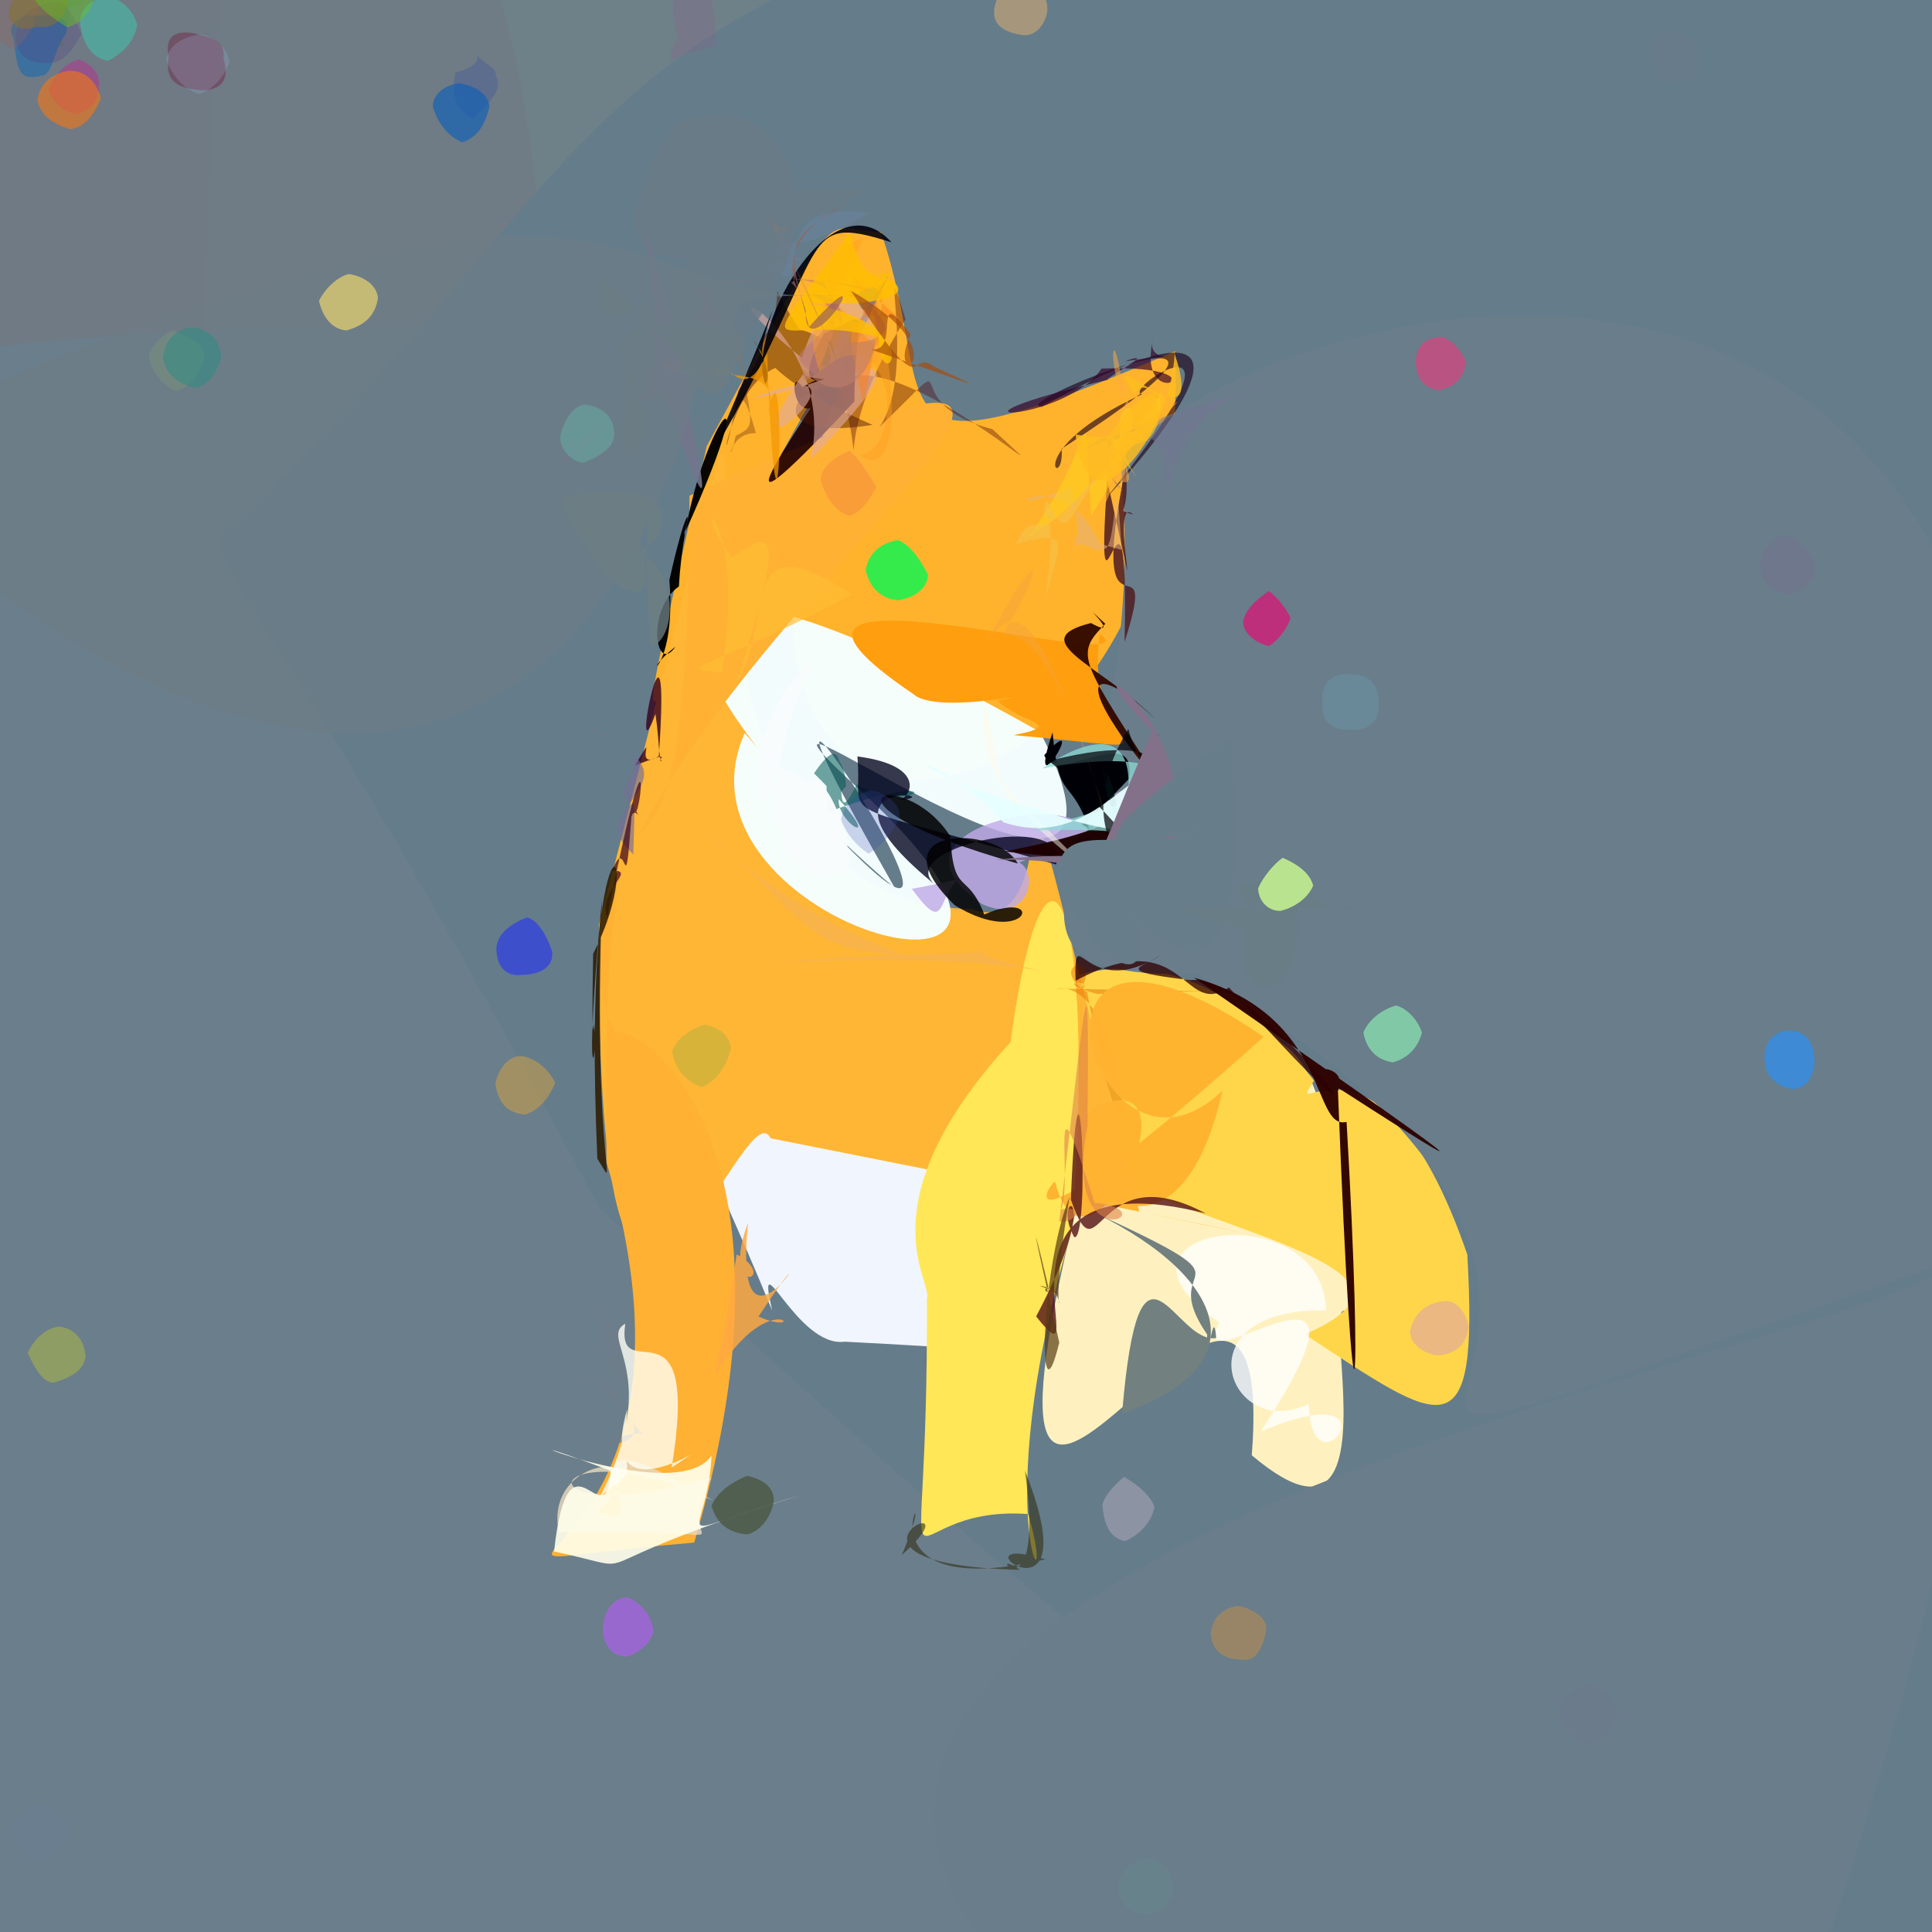 <?xml version="1.0" ?>
<svg xmlns="http://www.w3.org/2000/svg" version="1.1" width="512" height="512">
  <rect width="100%" height="100%" fill="#333333" stroke="none"/>
  <defs/>
  <g>
    <path stroke-width="0" fill="rgb(110, 129, 137)" opacity="1.03" stroke="rgb(139, 182, 153)" stroke-opacity="1.0" stroke-linecap="round" stroke-linejoin="round" d="M 223.359 1.286 C 161.655 3.867 192.931 49.677 66.653 129.255 C 58.177 122.419 55.612 110.843 54.154 87.27 C 58.199 -68.9 69.343 -69.716 85.59 -59.831 C 196.878 -32.085 204.915 -25.525 223.359 1.286"/>
    <path stroke-width="0" fill="rgb(112, 123, 133)" opacity="0.995" stroke="rgb(108, 164, 111)" stroke-opacity="1.0" stroke-linecap="round" stroke-linejoin="round" d="M 145.438 82.942 C 155.184 158.327 160.429 170.85 98.685 172.373 C -60.779 166.43 -47.741 136.505 -41.065 85.294 C -38.506 -35.473 -31.484 -40.575 49.168 -37.308 C 115.061 -39.983 134.47 -47.519 145.438 82.942"/>
    <path stroke-width="0" fill="rgb(107, 126, 139)" opacity="1.014" stroke="rgb(245, 97, 201)" stroke-opacity="1.0" stroke-linecap="round" stroke-linejoin="round" d="M 490.41 532.366 C 350.871 582.886 327.623 574.882 -39.528 555.348 C -75.762 413.137 -51.653 351.971 -47.622 137.407 C -53.987 99.291 -57.579 86.751 144.942 86.393 C 261.715 81.432 393.831 34.054 490.41 532.366"/>
    <path stroke-width="0" fill="rgb(102, 125, 139)" opacity="0.994" stroke="rgb(144, 236, 18)" stroke-opacity="1.0" stroke-linecap="round" stroke-linejoin="round" d="M 551.894 550.478 C 342.058 510.968 282.588 425.303 159.109 320.644 C 78.41 169.404 60.539 158.19 57.763 142.366 C 183.646 28.096 133.836 -25.218 455.215 -47.951 C 555.063 -124.773 573.009 -219.415 551.894 550.478"/>
    <path stroke-width="0" fill="rgb(259, 241, 191)" opacity="1.023" stroke="rgb(5, 212, 198)" stroke-opacity="1.0" stroke-linecap="round" stroke-linejoin="round" d="M 368.126 367.425 C 335.773 300.402 379.809 426.395 331.745 385.666 C 339.25 286.157 245.066 477.781 287.171 312.538 C 240.265 245.595 287.623 227.956 280.838 305.113 C 375.543 218.512 341.1 338.892 368.126 367.425"/>
    <path stroke-width="0" fill="rgb(241, 245, 253)" opacity="1.014" stroke="rgb(249, 203, 117)" stroke-opacity="1.0" stroke-linecap="round" stroke-linejoin="round" d="M 256.777 347.243 C 239.002 358.704 288.744 358.891 223.889 355.565 C 211.104 357.306 200.092 327.351 204.626 347.291 C 184.919 299.086 178.054 295.326 193.247 292.175 C 263.624 316.23 252.037 282.726 256.777 347.243"/>
    <path stroke-width="0" fill="rgb(265, 214, 73)" opacity="1.093" stroke="rgb(30, 163, 36)" stroke-opacity="1.0" stroke-linecap="round" stroke-linejoin="round" d="M 388.851 332.475 C 391.938 386.005 382.441 377.62 345.775 353.624 C 384.177 336.833 327.329 327.99 283.436 307.941 C 227.501 284.546 296.941 218.752 348.221 286.408 C 339.314 299.895 365.453 264.47 388.851 332.475"/>
    <path stroke-width="0" fill="rgb(269, 179, 44)" opacity="1.023" stroke="rgb(133, 105, 67)" stroke-opacity="1.0" stroke-linecap="round" stroke-linejoin="round" d="M 311.392 93.081 C 317.663 241.396 147.048 254.017 235.39 73.123 C 174.837 164.268 157.538 249.993 187.283 118.274 C 224.402 50.295 216.585 60.723 233.484 61.531 C 249.533 108.666 227.001 129.372 311.392 93.081"/>
    <path stroke-width="0" fill="rgb(274, 182, 52)" opacity="1.005" stroke="rgb(116, 144, 4)" stroke-opacity="1.0" stroke-linecap="round" stroke-linejoin="round" d="M 301.925 321.069 C 316.517 324.26 389.09 338.335 204.191 301.654 C 196.982 286.265 157.358 412.044 158.743 244.975 C 231.099 -31.819 144.229 238.786 257.571 240.925 C 288.414 252.134 257.098 145.081 301.925 321.069"/>
    <path stroke-width="0" fill="rgb(246, 257, 262)" opacity="0.979" stroke="rgb(156, 157, 240)" stroke-opacity="1.0" stroke-linecap="round" stroke-linejoin="round" d="M 228.879 210.264 C 302.476 278.496 174.316 245.929 197.371 194.26 C 301.574 315.583 170.17 118.028 237.138 235.332 C 182.487 189.449 142.282 118.762 275.657 193.996 C 314.628 270.614 175.448 161.449 228.879 210.264"/>
    <path stroke-width="0" fill="rgb(282, 177, 51)" opacity="1.016" stroke="rgb(91, 111, 177)" stroke-opacity="1.0" stroke-linecap="round" stroke-linejoin="round" d="M 170.286 283.497 C 135.323 259.528 224.662 270.345 183.978 408.804 C 95.432 416.236 195.219 423.608 160.738 308.077 C 158.963 158.816 181.975 280.216 182.72 131.375 C 374.667 42.813 102.127 216.371 170.286 283.497"/>
    <path stroke-width="0" fill="rgb(271, 231, 87)" opacity="1.01" stroke="rgb(170, 171, 53)" stroke-opacity="1.0" stroke-linecap="round" stroke-linejoin="round" d="M 284.142 325.66 C 260.221 406.303 281.188 430.819 272.48 401.236 C 233.871 398.459 246.033 437.52 245.641 344.164 C 247.471 339.752 228.351 319.275 267.798 276.175 C 276.984 209.181 290.711 236.261 284.142 325.66"/>
    <path stroke-width="0" fill="rgb(230, 216, 189)" opacity="0.82" stroke="rgb(80, 92, 145)" stroke-opacity="1.0" stroke-linecap="round" stroke-linejoin="round" d="M 158.258 400.528 C 178.059 383.131 143.652 385.005 148.117 406.103 C 207.217 404.516 176.016 413.844 188.586 391.591 C 134.693 406.84 143.726 376.906 188.893 397.651 C 139.989 368.344 178.247 409.312 158.258 400.528"/>
    <path stroke-width="0" fill="rgb(265, 169, 66)" opacity="0.836" stroke="rgb(166, 64, 118)" stroke-opacity="1.0" stroke-linecap="round" stroke-linejoin="round" d="M 195.23 332.421 C 207.156 339.066 190.538 344.352 198.24 324.069 C 193.653 369.227 222.401 316.42 201.009 348.895 C 215.025 355.003 204.821 339.707 189.648 364.25 C 191.474 350.708 189.992 367.053 195.23 332.421"/>
    <path stroke-width="0" fill="rgb(267, 260, 235)" opacity="0.909" stroke="rgb(50, 94, 209)" stroke-opacity="1.0" stroke-linecap="round" stroke-linejoin="round" d="M 188.58 385.715 C 187.449 409.467 173.89 407.567 212.22 396.23 C 146.623 416.406 174.712 417.086 146.829 411.152 C 150.705 375.805 160.443 409.139 161.841 389.769 C 118.861 373.466 178.576 400.55 188.58 385.715"/>
    <path stroke-width="0" fill="rgb(105, 125, 139)" opacity="1.006" stroke="rgb(72, 30, 75)" stroke-opacity="1.0" stroke-linecap="round" stroke-linejoin="round" d="M 444.432 623.928 C -28.658 435.875 497.18 362.719 517.654 334.17 C 264.311 419.402 494.915 360.239 317.175 258.142 C 245.445 259.512 307.189 222.041 296.848 121.59 C 348.248 63.526 698.038 -15.594 444.432 623.928"/>
    <path stroke-width="0" fill="rgb(179, 108, 28)" opacity="0.685" stroke="rgb(146, 236, 81)" stroke-opacity="1.0" stroke-linecap="round" stroke-linejoin="round" d="M 193.981 81.972 C 198.951 113.237 201.303 112.37 194.978 115.474 C 192.701 125.922 192.632 114.401 200.322 114.824 C 197.724 105.173 196.367 105.362 196.536 106.636 C 197.328 97.326 200.437 117.528 193.981 81.972"/>
    <path stroke-width="0" fill="rgb(77, 28, 34)" opacity="0.851" stroke="rgb(33, 182, 73)" stroke-opacity="1.0" stroke-linecap="round" stroke-linejoin="round" d="M 293.43 127.286 C 304.884 178.776 293.154 129.631 300.328 136.387 C 295.05 134.528 299.671 137.831 298.321 123.798 C 287.489 176.55 307.944 138.764 298.028 170.125 C 299.278 110.746 289.875 179.609 293.43 127.286"/>
    <path stroke-width="0" fill="rgb(277, 158, 14)" opacity="1.089" stroke="rgb(149, 5, 211)" stroke-opacity="1.0" stroke-linecap="round" stroke-linejoin="round" d="M 268.599 194.811 C 283.122 192.024 270.048 191.538 264.417 185.725 C 293.566 179.163 249.655 190.844 242.077 183.961 C 182.423 143.662 307.736 180.444 291.489 168.014 C 286.329 201.484 320.125 199.339 268.599 194.811"/>
    <path stroke-width="0" fill="rgb(27, 0, 24)" opacity="0.625" stroke="rgb(172, 68, 187)" stroke-opacity="1.0" stroke-linecap="round" stroke-linejoin="round" d="M 302.725 104.456 C 296.149 103.637 337.776 76.926 292.842 132.381 C 328.591 93.258 323.863 80.966 276.101 107.802 C 265.044 107.469 352.773 72.704 281.339 118.939 C 282.281 131.027 269.305 119.775 302.725 104.456"/>
    <path stroke-width="0" fill="rgb(52, -27, 38)" opacity="0.663" stroke="rgb(63, 146, 150)" stroke-opacity="1.0" stroke-linecap="round" stroke-linejoin="round" d="M 294.563 100.423 C 288.763 102.378 308.853 91.9 298.073 95.761 C 320.629 92.378 303.04 97.99 305.549 89.87 C 300.683 111.14 327.531 96.431 291.907 97.671 C 282.395 112.241 239.76 113.127 294.563 100.423"/>
    <path stroke-width="0" fill="rgb(-18, -29, -19)" opacity="0.962" stroke="rgb(56, 242, 114)" stroke-opacity="1.0" stroke-linecap="round" stroke-linejoin="round" d="M 177.393 153.715 C 181.72 134.305 183.595 133.887 181.133 142.004 C 206.368 86.6 182.118 114.305 179.927 155.398 C 171.21 161.568 173.647 179.106 179.004 171.395 C 167.974 179.947 179.488 179.711 177.393 153.715"/>
    <path stroke-width="0" fill="rgb(33, -7, -22)" opacity="0.918" stroke="rgb(178, 75, 207)" stroke-opacity="1.0" stroke-linecap="round" stroke-linejoin="round" d="M 218.373 88.398 C 232.06 81.841 226.552 81.49 226.417 106.393 C 181.758 154.22 215.155 109.075 225.046 92.029 C 211.849 126.078 207.492 94.794 212.645 102.512 C 233.021 91.814 204.508 112.667 218.373 88.398"/>
    <path stroke-width="0" fill="rgb(-19, -2, 6)" opacity="0.996" stroke="rgb(224, 148, 224)" stroke-opacity="1.0" stroke-linecap="round" stroke-linejoin="round" d="M 289.5 222.038 C 287.683 213.407 279.411 227.297 299.229 206.346 C 301.387 190.743 279.795 208.65 276.73 200.12 C 289.565 186.136 271.263 216.831 278.935 194.098 C 280.796 214.234 283.534 204.036 289.5 222.038"/>
    <path stroke-width="0" fill="rgb(51, 50, 23)" opacity="0.617" stroke="rgb(108, 154, 4)" stroke-opacity="1.0" stroke-linecap="round" stroke-linejoin="round" d="M 238.975 412.124 C 252.015 381.27 221.205 426.323 277.033 413.243 C 249.902 405.032 289.681 435.102 271.628 389.777 C 277.251 430.476 259.788 408.842 270.325 416.032 C 211.569 414.484 261.474 391.727 238.975 412.124"/>
    <path stroke-width="0" fill="rgb(111, 126, 138)" opacity="0.698" stroke="rgb(168, 73, 157)" stroke-opacity="1.0" stroke-linecap="round" stroke-linejoin="round" d="M 148.105 361.261 C 194.307 388.081 142.022 383.315 169.317 379.785 C 173.989 380.123 162.898 382.504 158.956 345.497 C 147.607 385.05 154.009 363.235 158.447 346.771 C 173.416 362.122 168.757 375.576 148.105 361.261"/>
    <path stroke-width="0" fill="rgb(72, 23, -18)" opacity="0.465" stroke="rgb(34, 76, 145)" stroke-opacity="1.0" stroke-linecap="round" stroke-linejoin="round" d="M 231.236 112.6 C 196.874 118.043 213.889 95.856 225.703 104.673 C 190.634 65.168 218.247 71.765 195.67 103.409 C 187.846 148.195 193.643 72.429 224.479 105.1 C 228.139 75.861 167.073 84.492 231.236 112.6"/>
    <path stroke-width="0" fill="rgb(53, -1, 29)" opacity="0.804" stroke="rgb(146, 166, 166)" stroke-opacity="1.0" stroke-linecap="round" stroke-linejoin="round" d="M 175.315 201.75 C 174.436 200.228 174.866 197.279 173.702 189.207 C 166.366 209.324 178.093 150.037 174.593 200.398 C 167.039 204.757 175.16 191.442 168.247 202.871 C 179.3 198.557 173.697 201.438 175.315 201.75"/>
    <path stroke-width="0" fill="rgb(75, -2, -31)" opacity="0.37" stroke="rgb(228, 93, 111)" stroke-opacity="1.0" stroke-linecap="round" stroke-linejoin="round" d="M 233.073 113.161 C 243.467 98.246 232.146 59.426 240.005 84.627 C 217.693 118.625 231.772 133.832 222.361 101.118 C 238.226 90.204 289.354 137.929 262.99 113.731 C 235.181 106.521 257.523 89.543 233.073 113.161"/>
    <path stroke-width="0" fill="rgb(226, 171, 163)" opacity="0.606" stroke="rgb(205, 179, 25)" stroke-opacity="1.0" stroke-linecap="round" stroke-linejoin="round" d="M 199.556 105.467 C 238.931 89.986 187.667 134.526 212.661 99.4 C 247.638 109.103 225.923 52.991 212.521 94.818 C 177.562 67.015 222.468 85.919 214.909 121.605 C 254.484 81.008 216.578 104.114 199.556 105.467"/>
    <path stroke-width="0" fill="rgb(229, 181, 129)" opacity="0.528" stroke="rgb(205, 145, 103)" stroke-opacity="1.0" stroke-linecap="round" stroke-linejoin="round" d="M 292.281 145.9 C 281.078 118.859 258.293 140.462 283.711 128.959 C 290.054 153.824 276.423 141.954 291.851 144.79 C 296.255 150.726 295.23 112.211 297.24 145.725 C 271.762 138.461 291.909 146.788 292.281 145.9"/>
    <path stroke-width="0" fill="rgb(119, 110, 150)" opacity="0.653" stroke="rgb(177, 115, 184)" stroke-opacity="1.0" stroke-linecap="round" stroke-linejoin="round" d="M 154.846 191.518 C 169.093 201.504 170.618 197.812 165.129 210.173 C 169.805 216.319 158.146 217.148 167.827 226.428 C 168.363 207.538 168.732 212.356 163.267 217.54 C 175.21 202.93 172.978 202.779 154.846 191.518"/>
    <path stroke-width="0" fill="rgb(193, 170, 230)" opacity="0.81" stroke="rgb(248, 218, 2)" stroke-opacity="1.0" stroke-linecap="round" stroke-linejoin="round" d="M 288.695 222.033 C 299.087 192.944 317.465 221.97 241.649 235.542 C 253.506 251.692 245.545 230.78 261.862 229.937 C 277.017 220.822 276.117 246.911 260.295 239.599 C 229.931 219.429 288.368 208.05 288.695 222.033"/>
    <path stroke-width="0" fill="rgb(-13, 90, 85)" opacity="0.557" stroke="rgb(186, 43, 132)" stroke-opacity="1.0" stroke-linecap="round" stroke-linejoin="round" d="M 215.726 204.933 C 228.4 186.298 218.272 225.819 227.057 207.846 C 243.112 217.015 254.268 202.357 219.301 215.256 C 217.681 195.5 224.194 199.88 224.184 208.485 C 215.293 215.512 241.519 230.544 215.726 204.933"/>
    <path stroke-width="0" fill="rgb(228, 109, -8)" opacity="0.469" stroke="rgb(88, 236, 179)" stroke-opacity="1.0" stroke-linecap="round" stroke-linejoin="round" d="M 288.104 262.94 C 276.998 255.89 291.777 251.444 286.624 262.166 C 290.492 259.484 277.657 259.777 290.789 263.426 C 326.514 261.926 342.397 263.323 279.938 261.97 C 300.932 258.79 302.337 339.461 288.104 262.94"/>
    <path stroke-width="0" fill="rgb(-17, -8, 28)" opacity="0.78" stroke="rgb(41, 158, 147)" stroke-opacity="1.0" stroke-linecap="round" stroke-linejoin="round" d="M 227.211 200.461 C 228.948 218.7 217.829 211.114 279.894 229.108 C 283.989 213.983 234.946 225.091 248.347 234.902 C 211.129 204.83 253.994 210.867 238.004 212.033 C 241.072 211.931 246.391 202.985 227.211 200.461"/>
    <path stroke-width="0" fill="rgb(51, 11, 1)" opacity="0.971" stroke="rgb(238, 156, 136)" stroke-opacity="1.0" stroke-linecap="round" stroke-linejoin="round" d="M 306.25 190.656 C 292.398 176.514 270.793 169.704 289.109 165.113 C 298.889 170.443 283.139 156.298 292.926 165.315 C 284.433 173.834 286.462 174.756 308.237 208.917 C 282.185 178.562 289.221 174.343 306.25 190.656"/>
    <path stroke-width="0" fill="rgb(61, 6, 29)" opacity="0.712" stroke="rgb(186, 79, 101)" stroke-opacity="1.0" stroke-linecap="round" stroke-linejoin="round" d="M 167.333 216.484 C 168.294 212.841 171.119 219.932 167.79 213.486 C 169.003 224.977 174.261 176.689 160.884 243.191 C 158.337 235.841 169.034 230.575 162.271 230.74 C 166.251 219.921 165.454 241.83 167.333 216.484"/>
    <path stroke-width="0" fill="rgb(44, 27, -8)" opacity="0.862" stroke="rgb(57, 64, 14)" stroke-opacity="1.0" stroke-linecap="round" stroke-linejoin="round" d="M 157.41 271.775 C 157.518 268.584 156.617 284.074 157.194 252.726 C 172.729 222.5 153.87 206.304 158.305 307.096 C 164.545 316.725 156.984 311.957 159.52 238.365 C 154.133 295.927 158.952 280.27 157.41 271.775"/>
    <path stroke-width="0" fill="rgb(255, 258, 257)" opacity="0.8" stroke="rgb(6, 17, 173)" stroke-opacity="1.0" stroke-linecap="round" stroke-linejoin="round" d="M 346.842 372.06 C 347.397 398.344 372.727 363.164 334.153 379.32 C 371.853 321.567 313.335 369.662 323.135 350.461 C 286.393 325.443 350.498 315.548 351.428 347.284 C 312.331 346.453 325.406 382.424 346.842 372.06"/>
    <path stroke-width="0" fill="rgb(46, 4, -1)" opacity="0.975" stroke="rgb(136, 228, 252)" stroke-opacity="1.0" stroke-linecap="round" stroke-linejoin="round" d="M 316.423 259.105 C 410.962 324.447 383.122 306.669 352.798 287.112 C 343.027 281.969 357.996 281.489 354.571 289.049 C 358.785 398.389 361.276 373.472 356.859 297.311 C 347.442 299.569 352.798 269.219 316.423 259.105"/>
    <path stroke-width="0" fill="rgb(-1, -5, 0)" opacity="0.833" stroke="rgb(81, 97, 150)" stroke-opacity="1.0" stroke-linecap="round" stroke-linejoin="round" d="M 251.838 221.612 C 239.046 201.825 210.163 212.029 269.729 228.846 C 264.032 218.352 231.15 218.671 253.01 239.895 C 272.313 251.691 277.644 235.184 260.843 242.345 C 256.261 230.484 252.709 237.854 251.838 221.612"/>
    <path stroke-width="0" fill="rgb(285, 275, 245)" opacity="0.796" stroke="rgb(160, 222, 69)" stroke-opacity="1.0" stroke-linecap="round" stroke-linejoin="round" d="M 178.001 388.928 C 197.032 375.75 156.889 406.453 166.179 373.494 C 164.793 395.937 169.802 387.443 158.982 396.705 C 175.932 363.741 158.441 354.76 165.704 350.802 C 163.083 368.865 185.772 341.248 178.001 388.928"/>
    <path stroke-width="0" fill="rgb(114, 128, 128)" opacity="1.032" stroke="rgb(47, 242, 175)" stroke-opacity="1.0" stroke-linecap="round" stroke-linejoin="round" d="M 319.9 353.636 C 319.882 364.501 321.551 344.751 322.303 354.59 C 311.165 356.456 301.969 319.824 297.362 374.602 C 338.258 360.24 320.667 334.259 284.031 318.629 C 338.479 343.287 304.971 331.907 319.9 353.636"/>
    <path stroke-width="0" fill="rgb(47, -21, -2)" opacity="0.762" stroke="rgb(241, 186, 64)" stroke-opacity="1.0" stroke-linecap="round" stroke-linejoin="round" d="M 285.06 259.895 C 284.578 243.071 287.416 265.603 307.362 253.321 C 303.227 256.316 293.904 257.229 315.449 259.741 C 332.728 257.179 385.491 328.13 325.695 261.675 C 313.083 270.138 314.484 244.193 285.06 259.895"/>
    <path stroke-width="0" fill="rgb(-28, -4, 12)" opacity="0.893" stroke="rgb(132, 6, 52)" stroke-opacity="1.0" stroke-linecap="round" stroke-linejoin="round" d="M 202.834 101.784 C 205.976 97.678 195.337 83.82 202.072 93.891 C 200.672 89.25 214.999 58.877 188.772 120.261 C 221.141 65.272 210.455 56.083 236.254 64.213 C 219.773 45.877 197.364 89.46 202.834 101.784"/>
    <path stroke-width="0" fill="rgb(29, -7, -24)" opacity="0.97" stroke="rgb(182, 100, 144)" stroke-opacity="1.0" stroke-linecap="round" stroke-linejoin="round" d="M 306.876 194.824 C 302.06 192.568 312.839 220.762 303.525 221.116 C 300.28 192.687 319.632 203.352 297.887 221.049 C 291.793 221.912 326.781 232.298 266.403 225.66 C 286.251 221.375 310.263 217.483 306.876 194.824"/>
    <path stroke-width="0" fill="rgb(188, 120, 119)" opacity="0.557" stroke="rgb(140, 149, 245)" stroke-opacity="1.0" stroke-linecap="round" stroke-linejoin="round" d="M 218.118 74.097 C 227.014 92.711 202.337 90.883 216.062 99.127 C 232.582 68.529 208.886 72.16 181.907 77.278 C 202.941 83.065 177.871 100.038 188.064 75.618 C 219.722 69.292 248.499 82.648 218.118 74.097"/>
    <path stroke-width="0" fill="rgb(280, 179, 48)" opacity="0.966" stroke="rgb(86, 245, 59)" stroke-opacity="1.0" stroke-linecap="round" stroke-linejoin="round" d="M 279.574 313.131 C 276.059 315.735 268.349 334.417 334.877 274.777 C 261.95 224.755 289.452 322.524 323.992 288.976 C 310.402 349.413 271.296 303.639 291.073 292.914 C 319.011 281.716 287.925 345.574 279.574 313.131"/>
    <path stroke-width="0" fill="rgb(265, 251, 234)" opacity="0.485" stroke="rgb(240, 203, 160)" stroke-opacity="1.0" stroke-linecap="round" stroke-linejoin="round" d="M 260.686 185.282 C 259.315 204.11 266.08 214.776 296.201 236.436 C 300.886 216.602 308.961 217.458 305.995 210.681 C 308.389 257.911 267.704 232.31 286.947 229.209 C 256.909 198.325 268.637 215.296 260.686 185.282"/>
    <path stroke-width="0" fill="rgb(86, 21, 26)" opacity="0.813" stroke="rgb(88, 37, 250)" stroke-opacity="1.0" stroke-linecap="round" stroke-linejoin="round" d="M 274.588 348.868 C 293.758 312.654 278.097 315.81 284.649 327.824 C 289.056 329.747 286.068 260.996 283.788 317.887 C 291.519 340.229 289.8 305.626 319.527 321.584 C 255.161 305.273 292.126 370.925 274.588 348.868"/>
    <path stroke-width="0" fill="rgb(105, 134, 166)" opacity="0.42" stroke="rgb(126, 163, 93)" stroke-opacity="1.0" stroke-linecap="round" stroke-linejoin="round" d="M 202.876 71.201 C 210.625 64.469 219.017 72.212 204.81 67.353 C 209.036 61.412 210.79 34.241 207.399 61.718 C 207.693 69.385 228.055 58.185 230.053 56.333 C 198.552 52.691 219.761 80.867 202.876 71.201"/>
    <path stroke-width="0" fill="rgb(107, 123, 136)" opacity="0.864" stroke="rgb(209, 48, 130)" stroke-opacity="1.0" stroke-linecap="round" stroke-linejoin="round" d="M 230.049 50.269 C 193.721 50.768 179.278 46.758 183.612 66.676 C 162.921 98.279 158.674 109.05 182.135 106.082 C 232.05 61.397 208.361 19.125 178.511 32.97 C 148.738 82.18 190.006 71.86 230.049 50.269"/>
    <path stroke-width="0" fill="rgb(265, 127, 31)" opacity="0.505" stroke="rgb(24, 219, 248)" stroke-opacity="1.0" stroke-linecap="round" stroke-linejoin="round" d="M 228.761 106.756 C 224.548 87.645 222.063 81.623 238.333 84.412 C 215.592 64.52 231.836 74.644 228.11 87.74 C 235.103 95.443 232.252 91.605 232.433 74.235 C 230.163 81.197 239.093 60.556 228.761 106.756"/>
    <path stroke-width="0" fill="rgb(274, 156, 29)" opacity="0.43" stroke="rgb(103, 59, 33)" stroke-opacity="1.0" stroke-linecap="round" stroke-linejoin="round" d="M 228.91 62.978 C 214.213 67.727 217.028 81.832 234.432 89.962 C 239.105 115.88 234.551 125.443 228.039 120.691 C 240.377 118.591 236.355 81.553 217.174 98.568 C 212.069 82.26 218.672 84.951 228.91 62.978"/>
    <path stroke-width="0" fill="rgb(242, 151, 1)" opacity="0.75" stroke="rgb(185, 2, 196)" stroke-opacity="1.0" stroke-linecap="round" stroke-linejoin="round" d="M 176.938 99.352 C 190.766 80.66 194.071 113.944 203.304 93.639 C 206.275 173.603 208.77 80.965 203.469 110.007 C 209.715 92.474 176.685 103.572 175.476 95.51 C 195.057 108.872 195.635 82.942 176.938 99.352"/>
    <path stroke-width="0" fill="rgb(116, 117, 141)" opacity="0.896" stroke="rgb(66, 116, 174)" stroke-opacity="1.0" stroke-linecap="round" stroke-linejoin="round" d="M 180.259 99.119 C 178.196 93.116 197.16 166.428 175.879 103.99 C 151.265 112.507 135.332 139.107 162.513 110.272 C 174.012 105.741 175.815 100.357 171.047 60.992 C 187.635 113.947 180.954 112.129 180.259 99.119"/>
    <path stroke-width="0" fill="rgb(190, 126, 107)" opacity="0.595" stroke="rgb(72, 96, 46)" stroke-opacity="1.0" stroke-linecap="round" stroke-linejoin="round" d="M 221.369 89.876 C 213.459 90.916 252.377 94.026 224.29 76.964 C 240.905 79.77 228.852 115.329 212.973 97.939 C 210.162 109.947 236.321 78.581 214.237 77.71 C 224.189 81.446 229.391 100.19 221.369 89.876"/>
    <path stroke-width="0" fill="rgb(109, 124, 134)" opacity="0.589" stroke="rgb(147, 244, 164)" stroke-opacity="1.0" stroke-linecap="round" stroke-linejoin="round" d="M 226.987 78.438 C 176.744 77.222 206.43 83.578 185.53 98.153 C 170.915 166.834 109.167 263.152 -44.595 120.526 C 180.096 17.727 156.547 84.481 227.11 78.09 C 238.284 69.825 229.234 90.315 226.987 78.438"/>
    <path stroke-width="0" fill="rgb(108, 124, 133)" opacity="0.965" stroke="rgb(109, 130, 136)" stroke-opacity="1.0" stroke-linecap="round" stroke-linejoin="round" d="M 197.429 91.762 C 199.883 82.56 153.039 82.727 166.963 96.401 C 179.492 127.539 153.388 137.469 171.936 80.089 C 152.937 89.46 161.757 75.054 159.591 74.002 C 187.982 96.437 185.708 119.437 197.429 91.762"/>
    <path stroke-width="0" fill="rgb(115, 118, 146)" opacity="0.55" stroke="rgb(70, 32, 100)" stroke-opacity="1.0" stroke-linecap="round" stroke-linejoin="round" d="M 286.998 119.429 C 299.516 109.843 288.249 122.621 298.426 130.633 C 280.237 117.9 314.727 98.865 308.297 137.46 C 309.726 125.69 314.242 108.13 334.045 102.521 C 322.748 107.514 324.923 102.587 286.998 119.429"/>
    <path stroke-width="0" fill="rgb(223, 132, 72)" opacity="0.587" stroke="rgb(47, 230, 138)" stroke-opacity="1.0" stroke-linecap="round" stroke-linejoin="round" d="M 281.237 320.508 C 284.415 312.092 277.424 278.268 290.066 318.737 C 310.477 320.749 281.007 335.097 288.211 298.404 C 288.536 249.385 288.592 256.383 280.747 323.641 C 284.948 324.461 287.909 319.268 281.237 320.508"/>
    <path stroke-width="0" fill="rgb(255, 172, 67)" opacity="0.514" stroke="rgb(224, 116, 184)" stroke-opacity="1.0" stroke-linecap="round" stroke-linejoin="round" d="M 304.561 116.857 C 289.765 102.34 295.553 68.638 299.374 121.495 C 298.348 117.085 300.704 90.286 296.058 118.888 C 307.22 138.861 285.24 117.537 286.326 128.132 C 288.664 119.812 283.779 114.267 304.561 116.857"/>
    <path stroke-width="0" fill="rgb(263, 207, 30)" opacity="0.644" stroke="rgb(230, 175, 178)" stroke-opacity="1.0" stroke-linecap="round" stroke-linejoin="round" d="M 307.904 103.909 C 297.701 118.162 288.609 132.728 272.424 142.383 C 291.058 117.775 286.889 98.249 289.132 136.812 C 314.508 96.575 286.316 104.278 301.187 126.448 C 282.936 101.841 307.36 133.667 307.904 103.909"/>
    <path stroke-width="0" fill="rgb(267, 175, 43)" opacity="0.627" stroke="rgb(203, 244, 116)" stroke-opacity="1.0" stroke-linecap="round" stroke-linejoin="round" d="M 282.288 137.272 C 295.935 120.983 294.789 105.268 292.95 133.416 C 309.867 94.54 294.29 125.915 304.56 113.413 C 307.825 114.532 281.004 125.073 312.205 106.363 C 291.911 128.135 296.595 117.661 282.288 137.272"/>
    <path stroke-width="0" fill="rgb(243, 194, 75)" opacity="0.628" stroke="rgb(65, 216, 8)" stroke-opacity="1.0" stroke-linecap="round" stroke-linejoin="round" d="M 296.884 117.026 C 281.447 138.897 283.371 144.505 277.428 132.456 C 274.76 140.74 281.523 128.946 276.78 160.471 C 279.207 146.157 286.461 139.249 269.303 144.126 C 275.257 131.087 273 152.617 296.884 117.026"/>
    <path stroke-width="0" fill="rgb(88, 59, 19)" opacity="0.696" stroke="rgb(90, 90, 4)" stroke-opacity="1.0" stroke-linecap="round" stroke-linejoin="round" d="M 275.451 340.721 C 282.531 343.153 274.493 342.76 277.824 341.029 C 275.93 332.919 270.225 309.776 280.72 355.781 C 274.822 380.048 275.754 335.912 283.45 317.177 C 276.247 359.989 285.899 341.669 275.451 340.721"/>
    <path stroke-width="0" fill="rgb(246, 163, 58)" opacity="0.485" stroke="rgb(221, 115, 83)" stroke-opacity="1.0" stroke-linecap="round" stroke-linejoin="round" d="M 297.682 239.715 C 309.434 180.651 319.242 206.474 300.046 237.007 C 281.959 182.792 273.367 151.259 261.479 170.452 C 274.129 144.845 279.322 145.72 265.589 168.237 C 274.839 166.696 287.982 187.71 297.682 239.715"/>
    <path stroke-width="0" fill="rgb(109, 126, 130)" opacity="0.775" stroke="rgb(17, 64, 56)" stroke-opacity="1.0" stroke-linecap="round" stroke-linejoin="round" d="M 169.359 142.941 C 177.586 122.25 168.156 127.978 172.545 171.638 C 182.132 167.125 177.58 140.632 160.985 145.956 C 176.264 151.805 188.844 123.141 148.616 131.871 C 159.755 158.757 176.724 166.316 169.359 142.941"/>
    <path stroke-width="0" fill="rgb(258, 190, 53)" opacity="0.672" stroke="rgb(33, 3, 29)" stroke-opacity="1.0" stroke-linecap="round" stroke-linejoin="round" d="M 225.753 157.449 C 194.501 137.496 205.932 163.353 195.166 181.106 C 209.946 134.668 203.046 142.59 193.95 147.61 C 180.003 129.099 198.415 133.758 191.283 178.224 C 177.283 176.81 187.782 177.955 225.753 157.449"/>
    <path stroke-width="0" fill="rgb(-1, 17, 16)" opacity="0.727" stroke="rgb(162, 125, 252)" stroke-opacity="1.0" stroke-linecap="round" stroke-linejoin="round" d="M 297.349 218.953 C 294.402 273.8 279.068 209.668 303.249 242.99 C 286.912 220.164 299.713 210.109 298.699 233.892 C 293.848 187.825 290.331 211.083 292 203.747 C 293.862 223.905 321.293 253.813 297.349 218.953"/>
    <path stroke-width="0" fill="rgb(154, 146, 122)" opacity="0.702" stroke="rgb(199, 73, 61)" stroke-opacity="1.0" stroke-linecap="round" stroke-linejoin="round" d="M 319.999 213.967 C 303.524 218.43 295.884 222.661 317.2 234.455 C 302.083 224.226 306.649 216.11 286.72 238.036 C 305.398 244.232 312.051 235.263 298.431 235.021 C 301.034 229.994 323.35 207.667 319.999 213.967"/>
    <path stroke-width="0" fill="rgb(141, 219, 213)" opacity="0.737" stroke="rgb(91, 211, 235)" stroke-opacity="1.0" stroke-linecap="round" stroke-linejoin="round" d="M 276.142 203.692 C 284.639 197.657 312.47 182.457 291.327 238.853 C 306.296 237.987 334.17 217.69 273.8 220.11 C 305.445 210.493 311.968 207.829 312.512 216.769 C 317.001 199.064 293.26 200.474 276.142 203.692"/>
    <path stroke-width="0" fill="rgb(249, 252, 252)" opacity="0.976" stroke="rgb(247, 230, 75)" stroke-opacity="1.0" stroke-linecap="round" stroke-linejoin="round" d="M 201.185 212.041 C 207.775 213.361 199.631 196.835 214.296 207.348 C 214.243 203.851 222.493 208.498 225.235 228.187 C 222.973 237.98 190.237 232.871 214.675 176.944 C 222.066 169.474 197.353 185.096 201.185 212.041"/>
    <path stroke-width="0" fill="rgb(231, 259, 272)" opacity="0.922" stroke="rgb(63, 27, 242)" stroke-opacity="1.0" stroke-linecap="round" stroke-linejoin="round" d="M 301.814 223.29 C 284.761 225.757 312.547 215.131 314.19 214.341 C 305.89 185.556 295.187 227.807 265.877 217.903 C 246.218 196.035 226.486 200.073 278.344 215.495 C 319.073 230.217 329.933 205.406 301.814 223.29"/>
    <path stroke-width="0" fill="rgb(-19, -9, 6)" opacity="0.713" stroke="rgb(69, 96, 95)" stroke-opacity="1.0" stroke-linecap="round" stroke-linejoin="round" d="M 299.022 193.189 C 278.461 226.979 311.453 243.133 319.913 235.392 C 300.466 239.209 287.602 246.556 305.379 227.863 C 308.286 241.042 306.923 225.358 278.016 201.666 C 317.924 191.245 304.456 214.075 299.022 193.189"/>
    <path stroke-width="0" fill="rgb(280, 191, -9)" opacity="0.812" stroke="rgb(213, 60, 128)" stroke-opacity="1.0" stroke-linecap="round" stroke-linejoin="round" d="M 212.387 80.307 C 248.326 85.027 233.274 107.497 232.834 89.458 C 207.345 81.86 196.208 100.592 225.352 61.62 C 229.447 84.048 246.313 66.306 226.434 75.033 C 226.25 66.689 260.462 82.153 212.387 80.307"/>
    <path stroke-width="0" fill="rgb(244, 177, 87)" opacity="0.627" stroke="rgb(18, 74, 38)" stroke-opacity="1.0" stroke-linecap="round" stroke-linejoin="round" d="M 276.808 257.542 C 268.52 255.735 256.933 252.822 261.944 252.111 C 209.909 256.088 219.272 246.874 186.086 219.554 C 231.63 262.305 263.683 249.822 209.068 254.862 C 186.376 256.534 248.572 251.451 276.808 257.542"/>
    <path stroke-width="0" fill="rgb(154, 96, 84)" opacity="0.678" stroke="rgb(33, 154, 97)" stroke-opacity="1.0" stroke-linecap="round" stroke-linejoin="round" d="M 225.13 53.468 C 198.82 66.357 216.37 81.821 209.607 74.778 C 212.085 74.989 208.537 67.51 213.516 82.273 C 212.786 99.572 235.458 63.199 214.387 86.656 C 208.232 64.044 207.939 63.665 225.13 53.468"/>
    <path stroke-width="0" fill="rgb(130, 113, 137)" opacity="1.014" stroke="rgb(246, 139, 70)" stroke-opacity="1.0" stroke-linecap="round" stroke-linejoin="round" d="M 302.685 242.451 C 290.98 243.762 276.406 233.609 329.279 228.867 C 311.883 231.782 296.917 224.148 263.767 227.882 C 298.561 226.897 283.829 241.549 305.354 193.771 C 273.888 161.84 333.949 199.048 302.685 242.451"/>
    <path stroke-width="0" fill="rgb(152, 118, 99)" opacity="0.348" stroke="rgb(228, 103, 140)" stroke-opacity="1.0" stroke-linecap="round" stroke-linejoin="round" d="M 217.546 96.883 C 220.773 88.277 219.252 87.797 222.196 97.052 C 206.419 58.572 202.954 59.245 206.339 61.35 C 210.847 57.284 208.786 68.164 200.588 51.526 C 214.134 76.106 225.176 98.84 217.546 96.883"/>
    <path stroke-width="0" fill="rgb(103, 125, 138)" opacity="1.002" stroke="rgb(116, 102, 63)" stroke-opacity="1.0" stroke-linecap="round" stroke-linejoin="round" d="M 325.978 195.7 C 284.084 223.856 289.491 228.895 319.246 218.977 C 301.463 229.11 277.631 212.798 280.589 235.984 C 304.14 274.416 308.272 246.197 294.025 235.773 C 306.548 250.797 333.349 276.594 325.978 195.7"/>
    <path stroke-width="0" fill="rgb(165, 76, 11)" opacity="0.671" stroke="rgb(79, 95, 133)" stroke-opacity="1.0" stroke-linecap="round" stroke-linejoin="round" d="M 230.708 92.613 C 256.893 101.432 264.816 105.156 247.734 97.267 C 240.309 91.568 246.412 109.549 225.513 77.073 C 255.845 94.314 234.05 104.268 241.347 88.642 C 230.447 74.033 239.217 93.711 230.708 92.613"/>
    <path stroke-width="0" fill="rgb(104, 125, 134)" opacity="0.845" stroke="rgb(85, 235, 219)" stroke-opacity="1.0" stroke-linecap="round" stroke-linejoin="round" d="M 314.27 241.81 C 311.984 242.201 302.509 239.107 364.735 240.724 C 349.812 243.777 341.721 234.214 339.727 223.893 C 356.795 275.885 313.671 269.815 335.99 234.221 C 308.236 230.793 368.318 260.546 314.27 241.81"/>
    <path stroke-width="0" fill="rgb(279, 190, 31)" opacity="0.841" stroke="rgb(64, 113, 26)" stroke-opacity="1.0" stroke-linecap="round" stroke-linejoin="round" d="M 300.794 104.597 C 289.063 87.25 320.83 122.193 311.304 93.767 C 310.186 116.19 287.787 143.536 285.05 115.125 C 314.419 120.715 312.216 88.124 293.836 115.727 C 316.969 111.399 302.53 97.755 300.794 104.597"/>
    <path stroke-width="0" fill="rgb(60, 85, 158)" opacity="0.366" stroke="rgb(0, 0, 0)" stroke-opacity="0.0" stroke-linecap="round" stroke-linejoin="round" d="M 131.37 20.029 C 133.36 23.722 130.374 26.465 125.373 31.438 C 120.964 29.027 119.577 25.92 120.613 19.44 C 121.081 18.656 127.713 18.114 126.321 14.2 C 127.564 16.926 131.792 17.602 131.37 20.029"/>
    <path stroke-width="0" fill="rgb(115, 121, 140)" opacity="0.228" stroke="rgb(0, 0, 0)" stroke-opacity="0.0" stroke-linecap="round" stroke-linejoin="round" d="M 450.305 15.815 C 451.654 19.451 448.321 21.648 444.069 21.823 C 439.938 21.694 437.224 19.031 437.888 15.753 C 436.949 10.36 439.168 6.579 442.197 8.182 C 447.339 9.365 450.797 11.379 450.305 15.815"/>
    <path stroke-width="0" fill="rgb(85, 133, 78)" opacity="0.389" stroke="rgb(0, 0, 0)" stroke-opacity="0.0" stroke-linecap="round" stroke-linejoin="round" d="M 18.054 2.172 C 19.196 5.615 17.062 9.269 15.003 12.429 C 19.613 12.526 15.369 9.15 12.671 7.42 C 13.392 3.364 14.401 -0.425 21.258 -3.111 C 24.59 -2.124 23.21 1.147 18.054 2.172"/>
    <path stroke-width="0" fill="rgb(47, 110, 166)" opacity="0.802" stroke="rgb(0, 0, 0)" stroke-opacity="0.0" stroke-linecap="round" stroke-linejoin="round" d="M 17.33 9.191 C 13.879 13.81 14.27 19.836 10.776 20.089 C 4.75 21.602 4.632 18.162 3.571 10.045 C 1.401 6.864 5.119 3.385 9.595 4.118 C 16.376 3.613 18.906 5.705 17.33 9.191"/>
    <path stroke-width="0" fill="rgb(114, 22, 55)" opacity="0.402" stroke="rgb(0, 0, 0)" stroke-opacity="0.0" stroke-linecap="round" stroke-linejoin="round" d="M 59.219 15.315 C 60.986 21.466 58.534 23.741 53.702 23.938 C 46.832 23.44 43.603 21.436 44.711 15.086 C 43.497 9.364 46.784 7.954 51.485 8.852 C 56.317 9.988 59.748 10.914 59.219 15.315"/>
    <path stroke-width="0" fill="rgb(175, 50, 137)" opacity="0.122" stroke="rgb(0, 0, 0)" stroke-opacity="0.0" stroke-linecap="round" stroke-linejoin="round" d="M 189.565 10.957 C 191.364 11.654 187.5 13.302 180.958 14.318 C 177.768 17.123 176.126 15.735 179.656 10.278 C 177.382 1.553 177.229 -3.518 185.079 -4.825 C 189.7 -1.358 189.419 4.516 189.565 10.957"/>
    <path stroke-width="0" fill="rgb(84, 58, 132)" opacity="0.277" stroke="rgb(0, 0, 0)" stroke-opacity="0.0" stroke-linecap="round" stroke-linejoin="round" d="M 21.581 8.974 C 19.855 12.406 17.032 16.408 13.779 16.592 C 6.693 17.277 4.214 14.331 4.227 9.056 C 5.074 3.943 8.297 1.525 14.236 0.491 C 17.746 0.258 19.406 3.954 21.581 8.974"/>
    <path stroke-width="0" fill="rgb(150, 100, 90)" opacity="0.314" stroke="rgb(0, 0, 0)" stroke-opacity="0.0" stroke-linecap="round" stroke-linejoin="round" d="M 10.275 1.2 C 9.514 6.217 7.478 10.293 4.076 12.652 C 0.134 12.407 -2.334 8.955 -2.912 4.357 C -1.891 0.406 1.037 -2.522 5.342 -3.788 C 9.817 -3.257 12.823 -1.16 10.275 1.2"/>
    <path stroke-width="0" fill="rgb(138, 113, 45)" opacity="0.55" stroke="rgb(0, 0, 0)" stroke-opacity="0.0" stroke-linecap="round" stroke-linejoin="round" d="M 18.02 -0.382 C 17.326 4.792 15 7.713 9.502 7.118 C 5.274 8.675 2.022 6.423 2.401 2.687 C 4.4 -3.163 6.89 -6.353 10.89 -7.417 C 14.882 -6.341 17.669 -3.344 18.02 -0.382"/>
    <path stroke-width="0" fill="rgb(169, 63, 141)" opacity="0.632" stroke="rgb(0, 0, 0)" stroke-opacity="0.0" stroke-linecap="round" stroke-linejoin="round" d="M 26.165 22.942 C 26.48 26.43 24.104 29.314 20.107 30.183 C 16.647 29.861 13.978 26.901 12.805 23.91 C 14.295 19.771 17.344 16.919 20.734 15.713 C 24.036 16.784 26.773 19.514 26.165 22.942"/>
    <path stroke-width="0" fill="rgb(177, 155, 122)" opacity="0.855" stroke="rgb(0, 0, 0)" stroke-opacity="0.0" stroke-linecap="round" stroke-linejoin="round" d="M 277.55 2.94 C 276.937 6.898 274.164 9.604 271.216 9.314 C 267.026 8.795 263.419 7.143 263.454 3.417 C 263.491 -0.969 266.226 -3.955 270.778 -5.188 C 275.174 -4.352 277.784 -1.207 277.55 2.94"/>
    <path stroke-width="0" fill="rgb(109, 172, 75)" opacity="0.277" stroke="rgb(0, 0, 0)" stroke-opacity="0.0" stroke-linecap="round" stroke-linejoin="round" d="M 193.617 278.128 C 192.373 282.952 190.106 286.185 185.937 288.149 C 181.734 286.424 178.915 283.579 178.136 278.727 C 179.01 275.527 182.663 272.849 186.485 271.582 C 190.531 272.073 193.718 274.59 193.617 278.128"/>
    <path stroke-width="0" fill="rgb(227, 146, 49)" opacity="0.389" stroke="rgb(0, 0, 0)" stroke-opacity="0.0" stroke-linecap="round" stroke-linejoin="round" d="M 335.572 432.042 C 334.582 436.978 332.779 440.475 329.083 439.83 C 324.144 439.736 321.244 437.487 320.848 433.069 C 321.171 428.779 324.135 426.062 328.204 425.556 C 332.474 426.485 335.912 428.941 335.572 432.042"/>
    <path stroke-width="0" fill="rgb(77, 176, 163)" opacity="0.743" stroke="rgb(0, 0, 0)" stroke-opacity="0.0" stroke-linecap="round" stroke-linejoin="round" d="M 36.364 6.687 C 35.559 10.753 33.02 13.898 28.554 16.138 C 24.331 15.222 22.062 11.941 21.205 6.207 C 21.08 2.14 24.397 -0.425 28.778 -1.038 C 33.206 0.321 35.624 3.535 36.364 6.687"/>
    <path stroke-width="0" fill="rgb(18, 244, 82)" opacity="0.85" stroke="rgb(0, 0, 0)" stroke-opacity="0.0" stroke-linecap="round" stroke-linejoin="round" d="M 245.937 152.336 C 245.716 155.923 242.443 158.459 237.841 159.082 C 233.238 158.506 230.413 155.654 229.399 151.017 C 230.305 146.441 233.312 143.941 237.975 143.129 C 241.188 144.41 243.767 148.048 245.937 152.336"/>
    <path stroke-width="0" fill="rgb(194, 43, 121)" opacity="0.94" stroke="rgb(0, 0, 0)" stroke-opacity="0.0" stroke-linecap="round" stroke-linejoin="round" d="M 342.009 163.832 C 340.984 166.919 338.265 170.09 336.269 171.208 C 332.587 170.382 329.577 167.759 329.428 164.99 C 329.905 161.549 332.917 158.917 336.267 156.631 C 338.693 158.396 341.238 161.791 342.009 163.832"/>
    <path stroke-width="0" fill="rgb(168, 206, 80)" opacity="0.128" stroke="rgb(0, 0, 0)" stroke-opacity="0.0" stroke-linecap="round" stroke-linejoin="round" d="M 54.303 94.345 C 53.098 99.261 50.466 102.473 46.709 103.639 C 42.787 101.899 40.378 98.711 39.433 94.763 C 39.737 91.82 42.999 88.796 45.744 87.568 C 50.196 89.111 53.608 91.075 54.303 94.345"/>
    <path stroke-width="0" fill="rgb(238, 117, 26)" opacity="0.639" stroke="rgb(0, 0, 0)" stroke-opacity="0.0" stroke-linecap="round" stroke-linejoin="round" d="M 26.749 26.1 C 24.871 30.63 22.379 33.729 18.585 34.233 C 14 32.919 10.721 30.514 9.909 26.575 C 10.554 22.07 13.682 19.479 18.277 18.752 C 22.698 18.733 25.525 21.585 26.749 26.1"/>
    <path stroke-width="0" fill="rgb(100, 223, 191)" opacity="0.253" stroke="rgb(0, 0, 0)" stroke-opacity="0.0" stroke-linecap="round" stroke-linejoin="round" d="M 162.791 115.517 C 162.442 118.782 158.689 121.144 154.604 122.584 C 151.66 122.429 148.517 119.39 148.418 115.879 C 149.27 111.659 151.451 107.943 154.865 107.146 C 160.27 107.859 162.867 110.874 162.791 115.517"/>
    <path stroke-width="0" fill="rgb(131, 208, 169)" opacity="0.917" stroke="rgb(0, 0, 0)" stroke-opacity="0.0" stroke-linecap="round" stroke-linejoin="round" d="M 376.829 273.655 C 375.924 277.086 373.623 280.303 369.114 281.537 C 365.063 280.948 362.146 278.281 361.306 273.616 C 362.845 269.977 366.509 267.412 370.014 266.473 C 372.967 267.257 375.79 270.395 376.829 273.655"/>
    <path stroke-width="0" fill="rgb(50, 140, 131)" opacity="0.586" stroke="rgb(0, 0, 0)" stroke-opacity="0.0" stroke-linecap="round" stroke-linejoin="round" d="M 58.638 94.742 C 57.452 98.934 55.124 102.265 51.614 102.83 C 47.353 101.718 43.948 99.305 43.239 94.983 C 43.574 90.375 46.16 87.408 50.792 86.704 C 55.99 87.216 58.236 90.458 58.638 94.742"/>
    <path stroke-width="0" fill="rgb(15, 97, 184)" opacity="0.665" stroke="rgb(0, 0, 0)" stroke-opacity="0.0" stroke-linecap="round" stroke-linejoin="round" d="M 129.673 28.246 C 128.672 32.88 126.622 36.383 122.444 37.722 C 118.763 36.03 116.026 32.797 114.696 28.194 C 114.842 24.431 118.522 22.429 121.715 22.065 C 126.233 22.749 129.539 25.188 129.673 28.246"/>
    <path stroke-width="0" fill="rgb(91, 114, 199)" opacity="0.062" stroke="rgb(0, 0, 0)" stroke-opacity="0.0" stroke-linecap="round" stroke-linejoin="round" d="M 18.269 485.307 C 17.405 489.158 14.503 492.042 10.572 493.613 C 6.774 492.83 4.093 489.779 2.994 485.442 C 3.951 481.602 7.059 478.906 11.002 478.033 C 14.938 478.868 17.888 481.654 18.269 485.307"/>
    <path stroke-width="0" fill="rgb(168, 97, 228)" opacity="0.753" stroke="rgb(0, 0, 0)" stroke-opacity="0.0" stroke-linecap="round" stroke-linejoin="round" d="M 173.192 432.449 C 172.626 434.862 169.849 437.947 166.124 439.016 C 162.269 439.005 159.872 436.121 159.787 431.859 C 159.858 427.5 161.857 423.853 166.084 423.233 C 170.422 424.985 172.689 428.457 173.192 432.449"/>
    <path stroke-width="0" fill="rgb(57, 76, 175)" opacity="0.238" stroke="rgb(0, 0, 0)" stroke-opacity="0.0" stroke-linecap="round" stroke-linejoin="round" d="M 238.426 216.436 C 236.429 220.771 233.911 224.035 230.154 226.225 C 227.126 224.259 224.202 221.011 222.911 217.184 C 223.542 213.439 226.367 210.532 230.661 209.48 C 235.142 210.333 238.466 212.879 238.426 216.436"/>
    <path stroke-width="0" fill="rgb(99, 194, 36)" opacity="0.473" stroke="rgb(0, 0, 0)" stroke-opacity="0.0" stroke-linecap="round" stroke-linejoin="round" d="M 25.106 -1.067 C 24.194 3.17 21.489 6.273 17.828 7.227 C 13.834 4.762 10.329 2.105 8.526 -1.092 C 10.03 -5.267 12.958 -8.195 16.958 -9.267 C 20.958 -8.195 23.887 -5.267 25.106 -1.067"/>
    <path stroke-width="0" fill="rgb(50, 142, 232)" opacity="0.781" stroke="rgb(0, 0, 0)" stroke-opacity="0.0" stroke-linecap="round" stroke-linejoin="round" d="M 480.868 281.214 C 480.735 285.091 478.807 288.546 474.903 288.656 C 470.252 287.717 467.642 284.804 467.64 280.654 C 467.331 276.499 469.864 273.211 474.211 273.133 C 479.02 273.274 480.687 276.627 480.868 281.214"/>
    <path stroke-width="0" fill="rgb(197, 129, 236)" opacity="0.347" stroke="rgb(0, 0, 0)" stroke-opacity="0.0" stroke-linecap="round" stroke-linejoin="round" d="M 389.235 351.611 C 388.626 356.499 385.65 358.945 380.858 359.226 C 376.522 358.516 373.602 355.735 373.676 352.754 C 374.682 348.243 377.565 345.594 381.871 344.931 C 385.367 344.094 388.224 346.819 389.235 351.611"/>
    <path stroke-width="0" fill="rgb(192, 236, 143)" opacity="0.914" stroke="rgb(0, 0, 0)" stroke-opacity="0.0" stroke-linecap="round" stroke-linejoin="round" d="M 348.004 234.7 C 346.586 238.084 343.058 240.446 339.43 241.383 C 336.384 241.568 333.519 239.082 333.419 235.406 C 334.736 232.313 337.522 229.086 339.902 227.32 C 343.742 228.938 347.174 231.352 348.004 234.7"/>
    <path stroke-width="0" fill="rgb(215, 223, 19)" opacity="0.323" stroke="rgb(0, 0, 0)" stroke-opacity="0.0" stroke-linecap="round" stroke-linejoin="round" d="M 22.677 359.191 C 22.479 362.889 19.022 365.084 14.118 366.42 C 11.218 366.332 9.13 362.339 7.352 358.549 C 8.842 355.205 11.723 352.186 15.409 351.565 C 19.278 351.816 22.164 354.538 22.677 359.191"/>
    <path stroke-width="0" fill="rgb(177, 61, 159)" opacity="0.087" stroke="rgb(0, 0, 0)" stroke-opacity="0.0" stroke-linecap="round" stroke-linejoin="round" d="M 481.278 150.506 C 480.656 153.687 478.102 156.904 474.296 157.609 C 469.921 157.026 466.812 154.426 466.43 150.058 C 466.787 145.322 469.451 142.18 473.725 141.844 C 477.743 143.283 480.285 146.712 481.278 150.506"/>
    <path stroke-width="0" fill="rgb(205, 153, 193)" opacity="-0.013" stroke="rgb(0, 0, 0)" stroke-opacity="0.0" stroke-linecap="round" stroke-linejoin="round" d="M 204.875 98.946 C 203.732 103.331 200.652 105.749 195.957 106.341 C 192.521 105.91 189.712 102.957 188.6 98.921 C 189.678 95.136 192.571 92.16 196.781 90.91 C 200.967 91.648 203.827 94.57 204.875 98.946"/>
    <path stroke-width="0" fill="rgb(88, 239, 128)" opacity="0.039" stroke="rgb(0, 0, 0)" stroke-opacity="0.0" stroke-linecap="round" stroke-linejoin="round" d="M 311.085 500.337 C 310.928 503.92 308.128 506.846 303.699 507.61 C 299.413 507.278 296.69 504.267 296.189 500.007 C 296.884 495.579 299.773 493.012 304.423 492.453 C 307.916 493.044 310.59 495.851 311.085 500.337"/>
    <path stroke-width="0" fill="rgb(133, 109, 163)" opacity="0.071" stroke="rgb(0, 0, 0)" stroke-opacity="0.0" stroke-linecap="round" stroke-linejoin="round" d="M 428.828 454.207 C 427.865 458.259 424.962 461.2 420.894 462.294 C 416.936 461.158 414.142 458.126 413.14 454.059 C 413.933 450.186 416.895 447.287 421.006 446.238 C 425.002 447.144 427.871 450.148 428.828 454.207"/>
    <path stroke-width="0" fill="rgb(151, 182, 216)" opacity="0.244" stroke="rgb(0, 0, 0)" stroke-opacity="0.0" stroke-linecap="round" stroke-linejoin="round" d="M 60.842 16.332 C 59.415 20.309 56.664 23.515 52.842 24.93 C 48.911 23.696 46.074 20.673 44.06 16.057 C 44.735 11.687 48.407 9.966 52.967 9.051 C 57.046 9.747 60.107 12.529 60.842 16.332"/>
    <path stroke-width="0" fill="rgb(234, 59, 125)" opacity="0.618" stroke="rgb(0, 0, 0)" stroke-opacity="0.0" stroke-linecap="round" stroke-linejoin="round" d="M 388.402 95.795 C 388.273 99.315 386.079 102.354 381.483 103.376 C 377.356 103.035 375.179 100.137 375.199 95.65 C 375.324 91.362 378.142 89.43 381.941 89.264 C 384.733 89.859 387.333 93.006 388.402 95.795"/>
    <path stroke-width="0" fill="rgb(71, 85, 60)" opacity="0.749" stroke="rgb(0, 0, 0)" stroke-opacity="0.0" stroke-linecap="round" stroke-linejoin="round" d="M 205.037 398.062 C 204.155 402.487 201.268 405.871 198.026 406.625 C 192.928 406.216 189.867 403.646 188.548 398.999 C 190.482 394.941 194.193 392.711 197.979 391.114 C 202.056 391.939 205.372 394.146 205.037 398.062"/>
    <path stroke-width="0" fill="rgb(50, 66, 224)" opacity="0.762" stroke="rgb(0, 0, 0)" stroke-opacity="0.0" stroke-linecap="round" stroke-linejoin="round" d="M 146.336 252.155 C 146.8 256.189 143.279 258.292 138.331 258.343 C 133.94 258.953 131.521 255.918 131.544 251.178 C 131.845 247.624 135.091 244.842 139.66 243.126 C 142.497 243.753 144.927 247.965 146.336 252.155"/>
    <path stroke-width="0" fill="rgb(106, 173, 197)" opacity="0.229" stroke="rgb(0, 0, 0)" stroke-opacity="0.0" stroke-linecap="round" stroke-linejoin="round" d="M 365.43 186.885 C 365.413 191.094 362.509 193.88 358.275 193.423 C 353.069 193.717 350.192 191.402 350.45 186.525 C 349.89 181.183 352.644 178.336 357.878 178.628 C 363.045 178.618 365.505 181.511 365.43 186.885"/>
    <path stroke-width="0" fill="rgb(213, 48, 83)" opacity="0.156" stroke="rgb(0, 0, 0)" stroke-opacity="0.0" stroke-linecap="round" stroke-linejoin="round" d="M 232.255 129.059 C 230.827 131.687 228.602 135.543 225.25 136.698 C 221.547 135.76 219.095 132.17 217.525 127.558 C 217.331 124.205 220.65 121.269 225.176 119.475 C 228.365 122.195 230.528 126.433 232.255 129.059"/>
    <path stroke-width="0" fill="rgb(198, 180, 197)" opacity="0.405" stroke="rgb(0, 0, 0)" stroke-opacity="0.0" stroke-linecap="round" stroke-linejoin="round" d="M 305.943 399.416 C 305.259 402.788 302.796 406.291 298.188 408.414 C 293.97 407.605 292.638 403.895 292.12 398.918 C 292.633 396.225 295.87 392.999 297.916 391.394 C 301.789 393.662 304.987 396.449 305.943 399.416"/>
    <path stroke-width="0" fill="rgb(232, 166, 52)" opacity="0.441" stroke="rgb(0, 0, 0)" stroke-opacity="0.0" stroke-linecap="round" stroke-linejoin="round" d="M 147.15 287.018 C 145.579 290.62 143.191 294.141 139.153 295.363 C 134.269 295 131.867 291.985 131.287 287.072 C 132.275 282.903 134.895 279.658 138.481 279.874 C 142.653 280.77 145.633 283.763 147.15 287.018"/>
    <path stroke-width="0" fill="rgb(235, 213, 113)" opacity="0.696" stroke="rgb(0, 0, 0)" stroke-opacity="0.0" stroke-linecap="round" stroke-linejoin="round" d="M 100.172 78.919 C 99.492 83.547 96.746 86.246 91.776 87.571 C 87.913 87.245 85.468 83.914 84.528 79.73 C 86.317 76.17 89.595 73.279 92.462 72.626 C 96.351 73.227 99.77 75.453 100.172 78.919"/>
  </g>
</svg>
